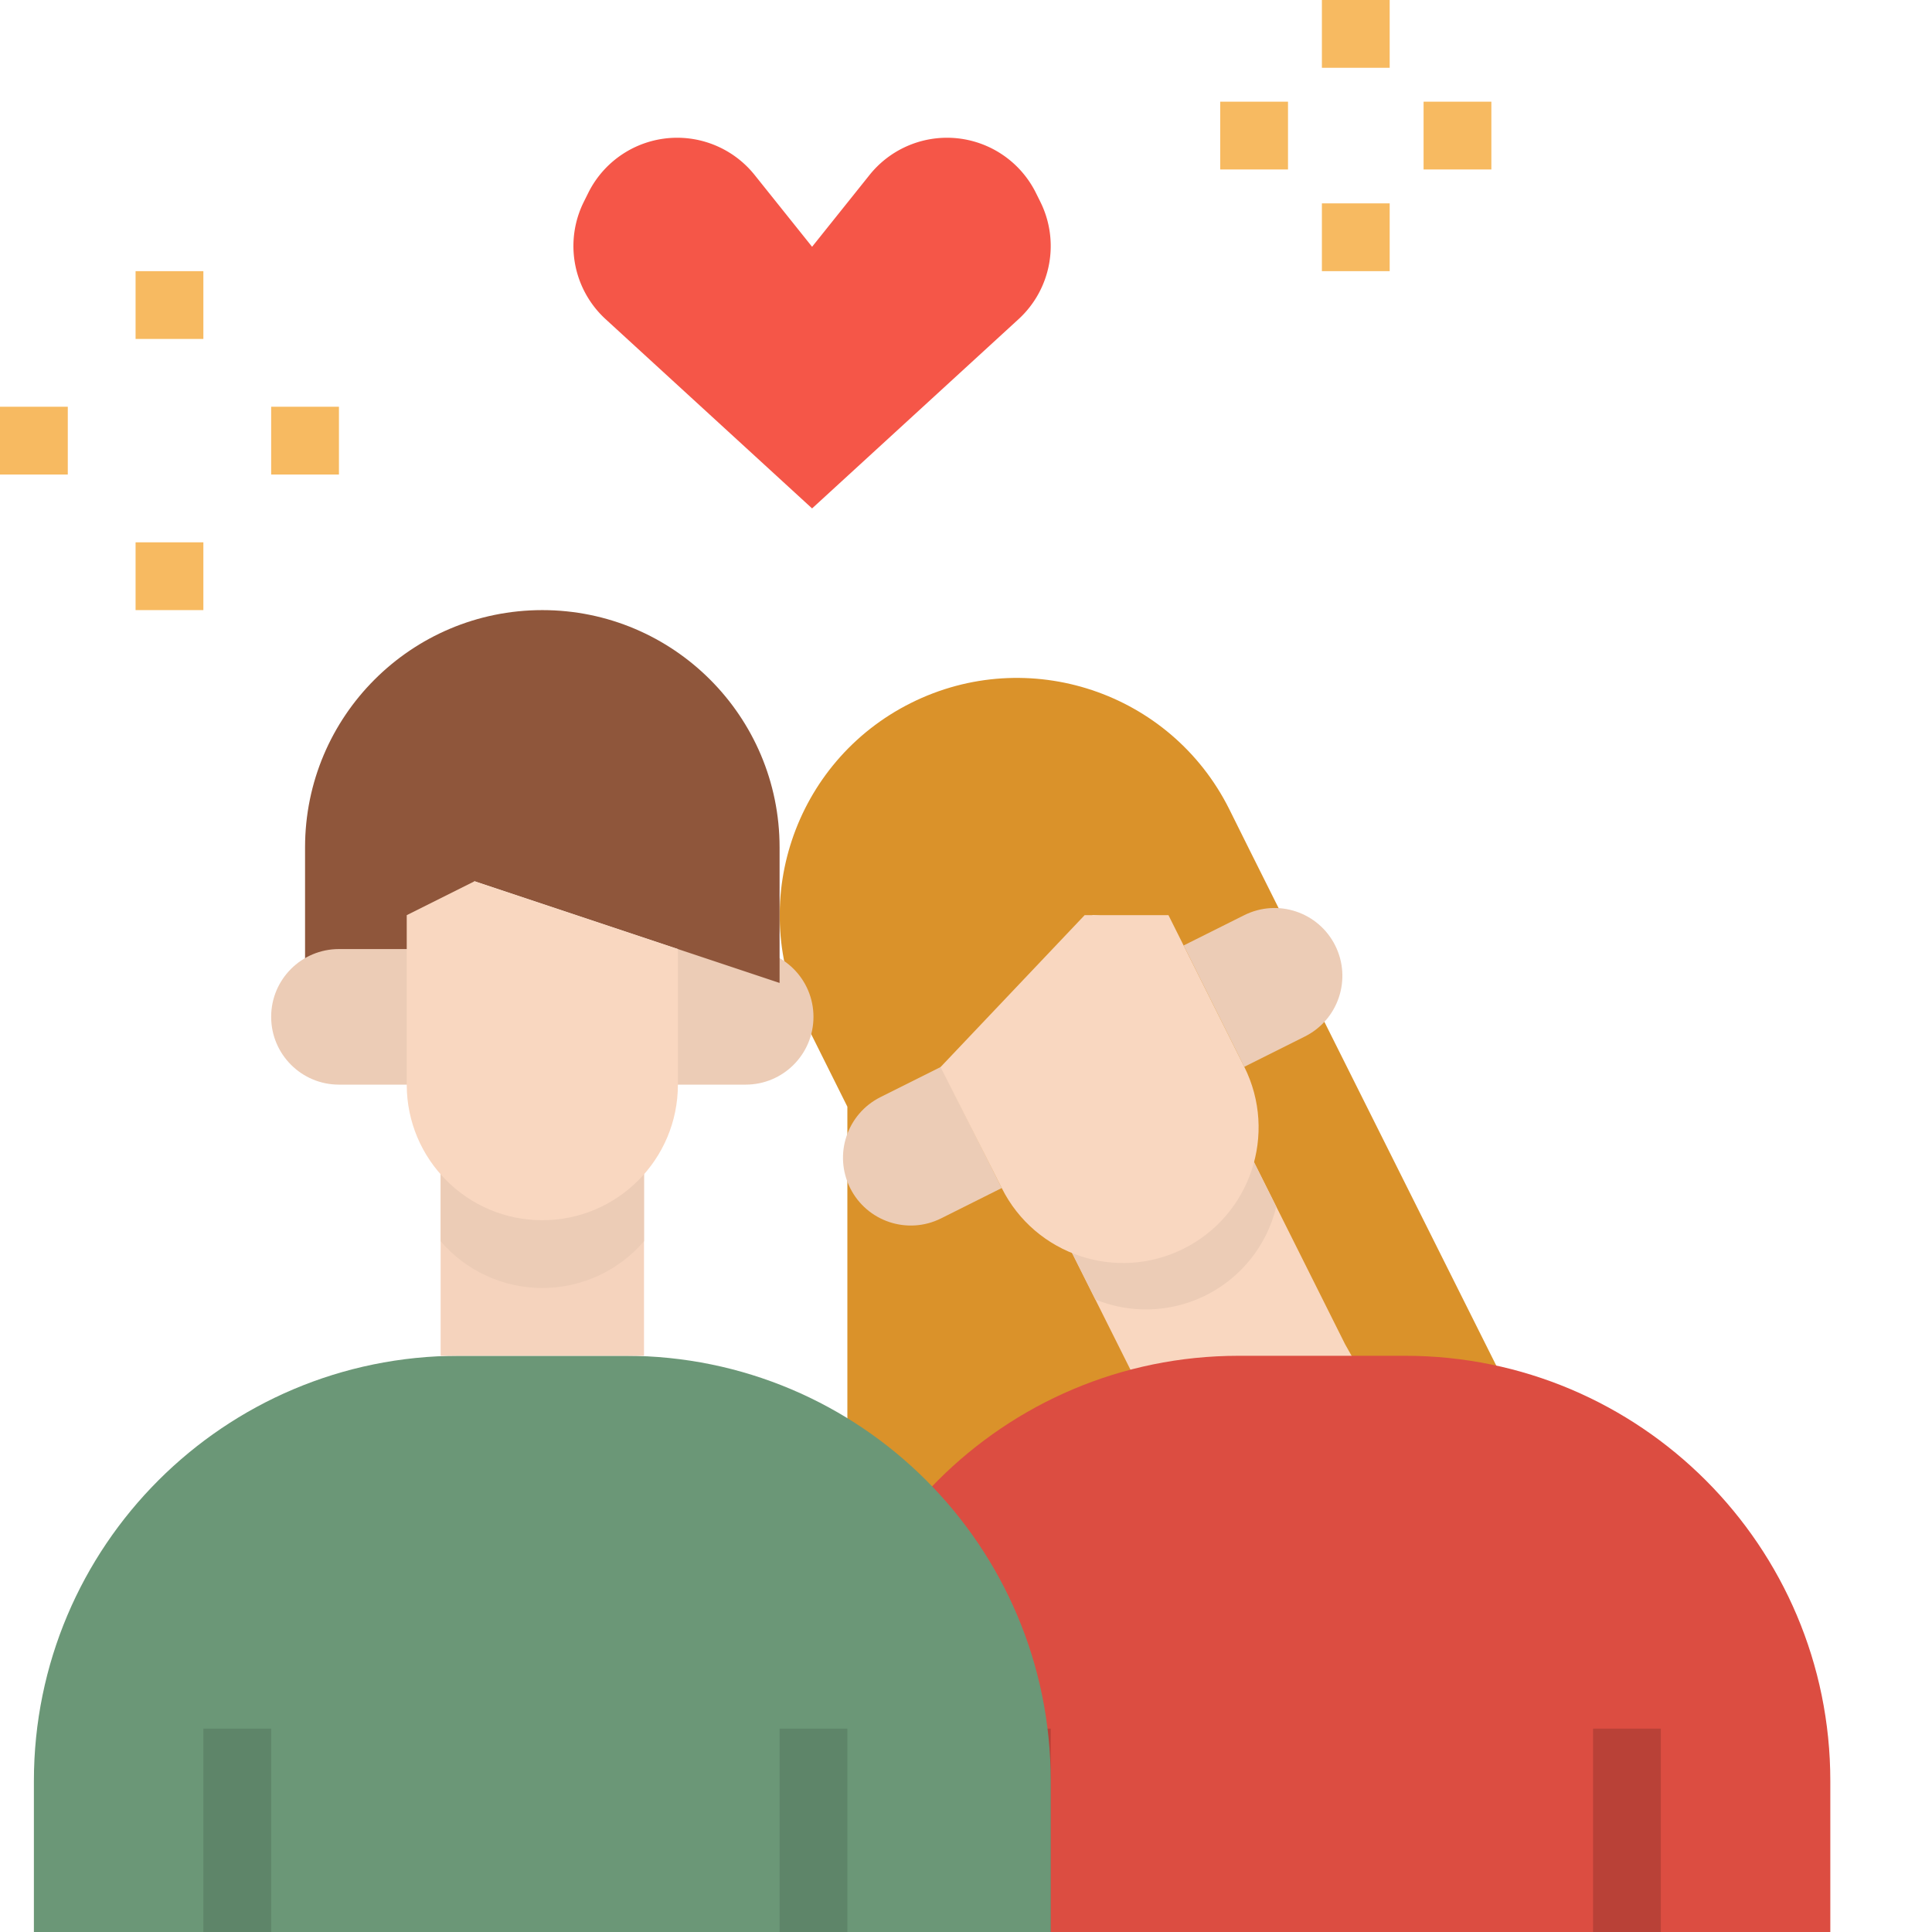 <svg viewBox="0 0 456 456" xmlns="http://www.w3.org/2000/svg"><g><path d="m376 368-64-128-8.184-20.457.59.05-2.87-5.753-6.606-13.215-4.801-9.656c-13.832-27.664-47.469-38.875-75.133-25.043-27.664 13.828-38.875 47.469-25.043 75.129L200 261.207V368zM267.312 216.734l-24.32 14.188L257.902 216zm0 0" fill="#da922a"></path><path d="m236.434 280.406-14.313 7.16c-7.906 3.954-17.516.746-21.465-7.16-3.949-7.902-.746-17.511 7.16-21.46l14.305-7.153zM293.68 251.793l14.312-7.16c7.903-3.953 11.102-13.563 7.153-21.465-3.95-7.906-13.56-11.117-21.465-7.168l-14.313 7.152zm0 0" fill="#ecccb6"></path><path d="M317.473 317.266 328 336l-53.465 2.727-24-48 42.938-21.461zm0 0" fill="#f9d7c0"></path><path d="m301.223 284.8-7.75-15.503-42.938 21.465 8 15.949a31.614 31.614 0 0 0 42.688-21.91zm0 0" fill="#ecccb6"></path><path d="M292.352 320h39.304C387.074 320.004 432 364.934 432 420.352V456H192v-35.648C192 364.93 236.93 320 292.352 320zm0 0" fill="#dc4d41"></path><path d="M279.367 294.719c-15.808 7.906-35.031 1.5-42.933-14.313l-14.442-28.55L256 216h19.785l17.895 35.793c7.902 15.805 1.492 35.023-14.313 42.926zm0 0" fill="#f9d7c0"></path><path d="M232 408h16v48h-16zM376 408h16v48h-16zm0 0" fill="#b94137"></path><path d="M108.352 320h39.304C203.074 320.004 248 364.934 248 420.352V456H8v-35.648C8 364.93 52.93 320 108.352 320zm0 0" fill="#6b9777"></path><path d="M152 256h24c8.836 0 16-7.164 16-16s-7.164-16-16-16h-24zm0 0" fill="#ecccb6"></path><path d="M104 272h48v48h-48zm0 0" fill="#f5d3bd"></path><path d="M104 292.96c6.004 7.005 14.773 11.04 24 11.04s17.996-4.035 24-11.04V272h-48zm0 0" fill="#ecccb6"></path><path d="M72 232h24l16-24 72 24v-32c0-30.93-25.07-56-56-56s-56 25.07-56 56zm0 0" fill="#8f563b"></path><path d="M48 408h16v48H48zM184 408h16v48h-16zm0 0" fill="#5e8569"></path><path d="M240.406 75.328 191.672 120l-48.734-44.672a23.412 23.412 0 0 1-5.122-27.734l1.063-2.137a23.43 23.43 0 0 1 20.953-12.945 23.427 23.427 0 0 1 18.29 8.8l13.55 16.934 13.55-16.934a23.433 23.433 0 0 1 18.29-8.8 23.43 23.43 0 0 1 20.953 12.945l1.062 2.137a23.429 23.429 0 0 1-5.12 27.734zm0 0" fill="#f55648"></path><g fill="#f7ba61"><path d="M312 0h16v16h-16zM312 48h16v16h-16zM288 24h16v16h-16zM336 24h16v16h-16zM32 64h16v16H32zM32 128h16v16H32zM0 96h16v16H0zM64 96h16v16H64zm0 0" fill="#f7ba61"></path></g><path d="M104 256H80c-8.836 0-16-7.164-16-16s7.164-16 16-16h24zm0 0" fill="#ecccb6"></path><path d="M128 288c-17.672 0-32-14.328-32-32v-40l16-8 48 16v32c0 17.672-14.328 32-32 32zm0 0" fill="#f9d7c0"></path></g></svg>